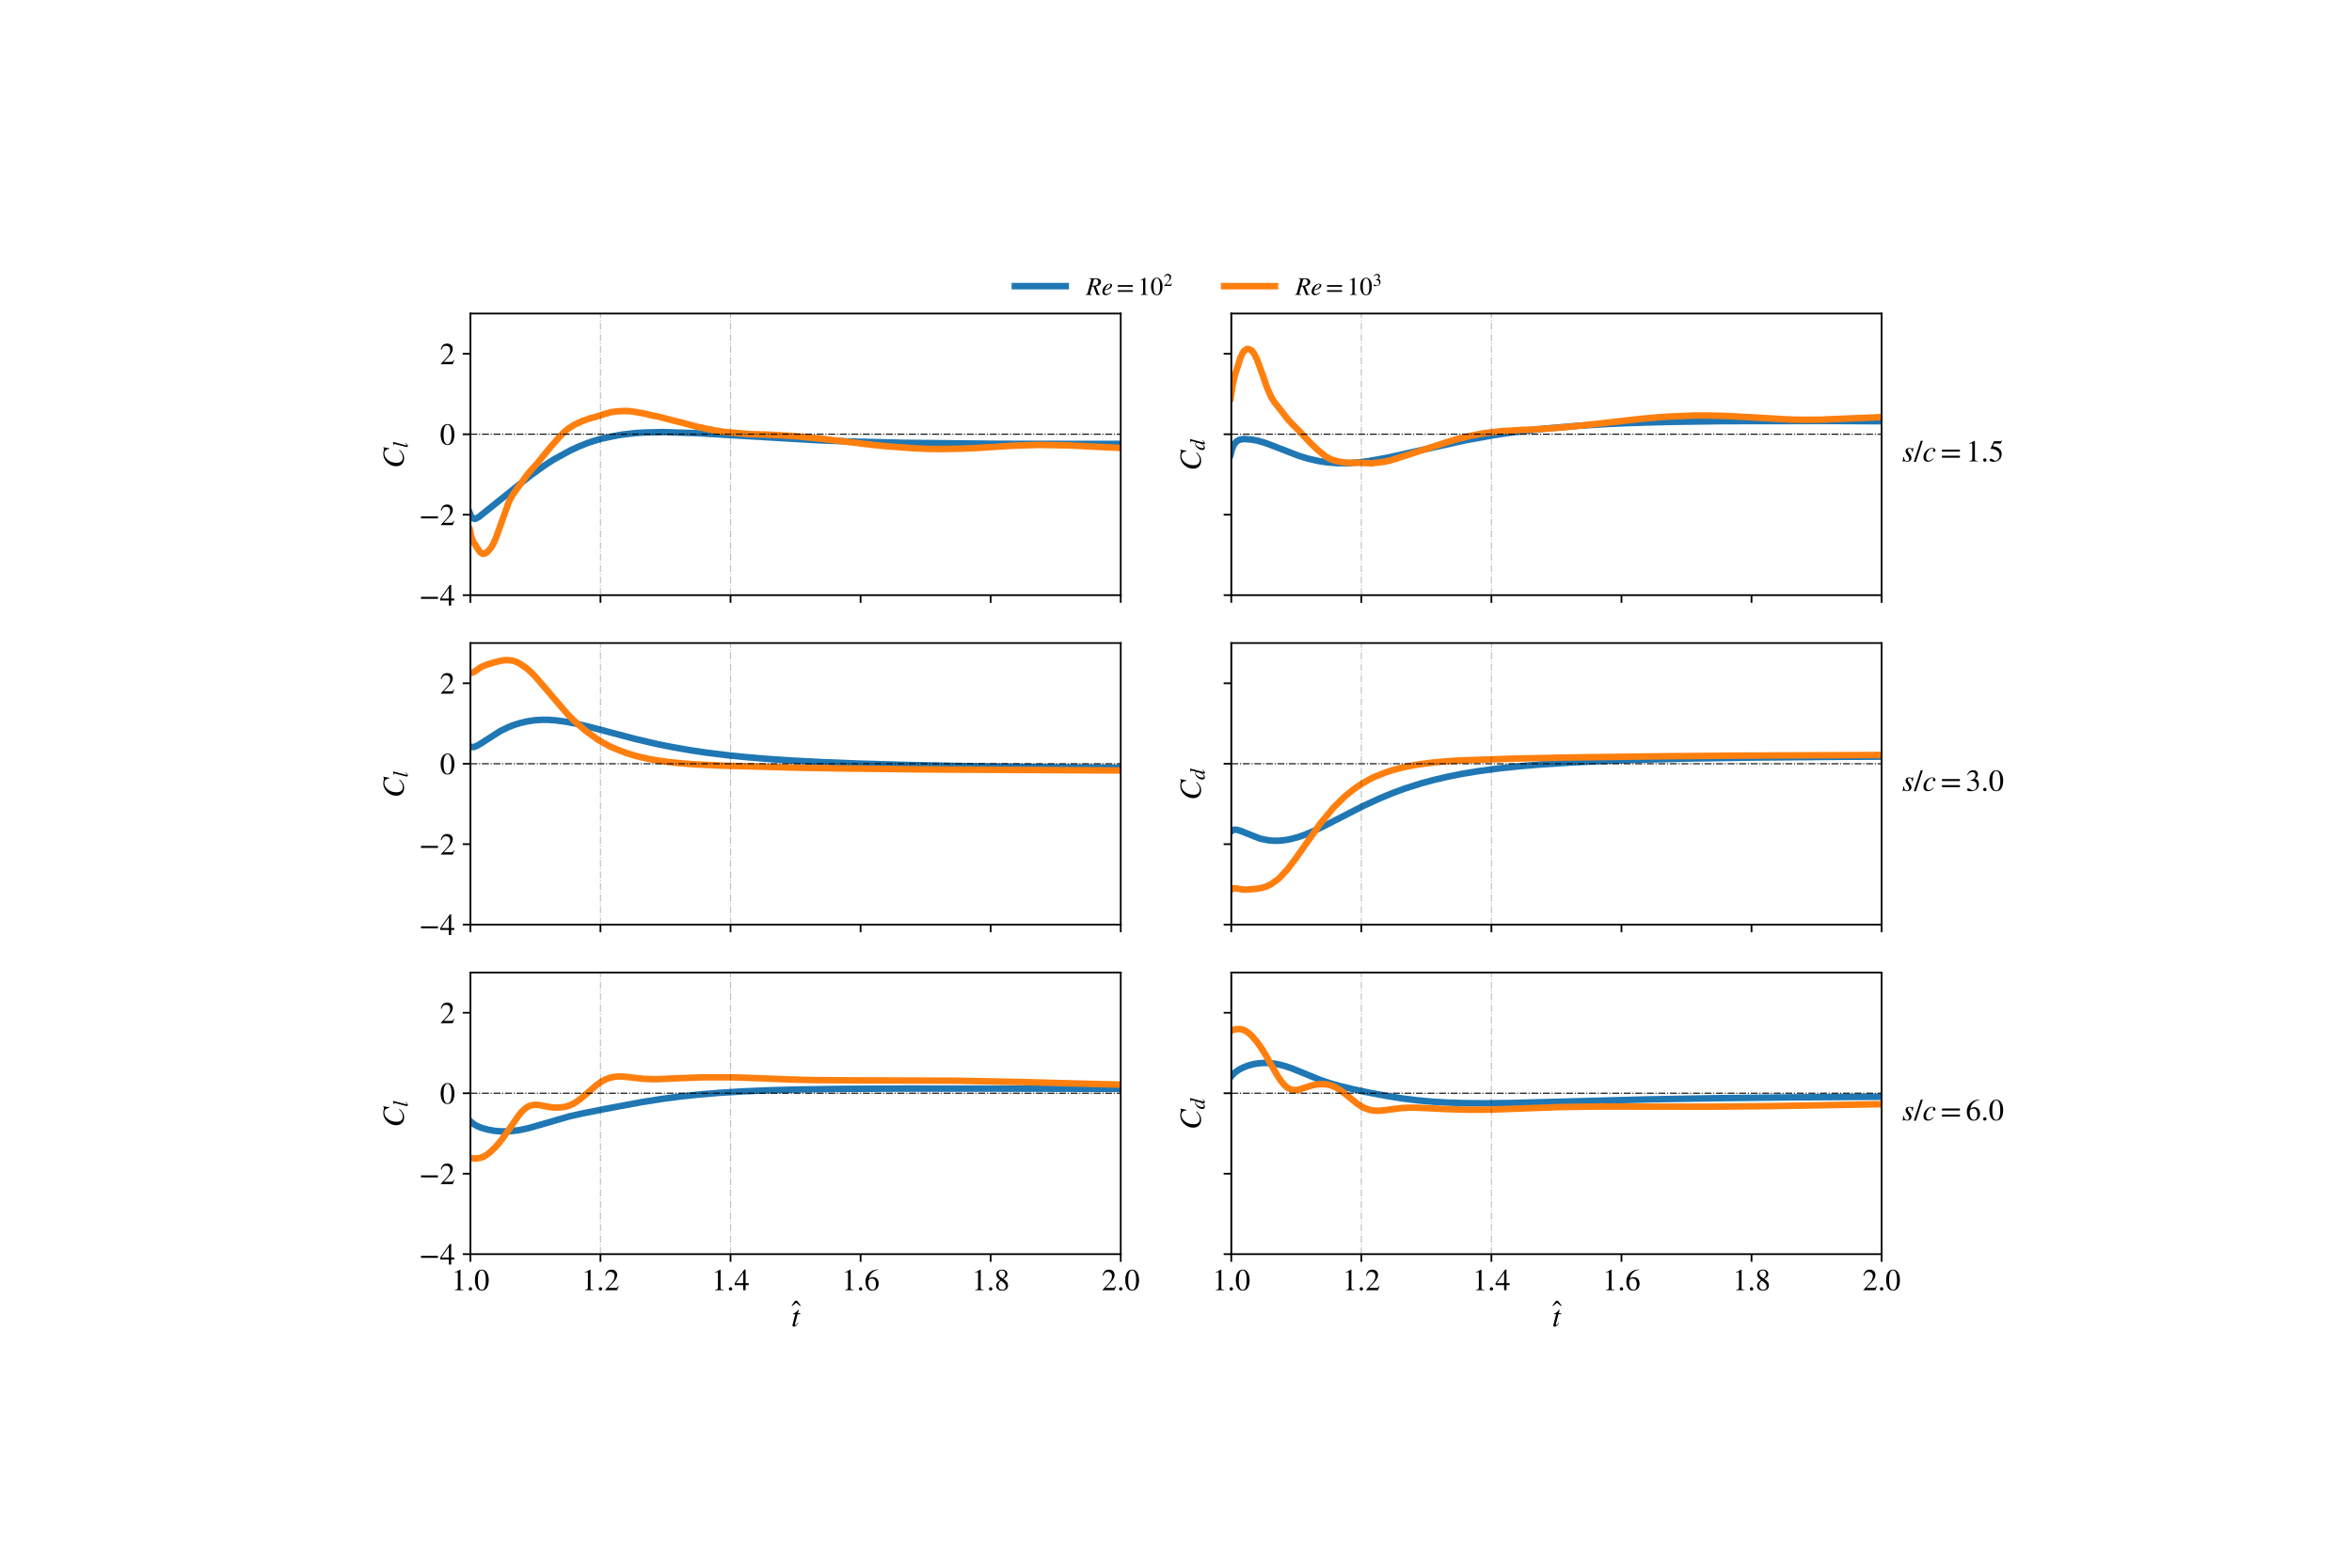 <?xml version="1.0" encoding="utf-8" standalone="no"?>
<!DOCTYPE svg PUBLIC "-//W3C//DTD SVG 1.1//EN"
  "http://www.w3.org/Graphics/SVG/1.1/DTD/svg11.dtd">
<!-- Created with matplotlib (https://matplotlib.org/) -->
<svg height="720pt" version="1.1" viewBox="0 0 1080 720" width="1080pt" xmlns="http://www.w3.org/2000/svg" xmlns:xlink="http://www.w3.org/1999/xlink">
 <defs>
  <style type="text/css">
*{stroke-linecap:butt;stroke-linejoin:round;}
  </style>
 </defs>
 <g id="figure_1">
  <g id="patch_1">
   <path d="M 0 720 
L 1080 720 
L 1080 0 
L 0 0 
z
" style="fill:#ffffff;"/>
  </g>
  <g id="axes_1">
   <g id="patch_2">
    <path d="M 216 273.341 
L 514.618 273.341 
L 514.618 144 
L 216 144 
z
" style="fill:#ffffff;"/>
   </g>
   <g id="matplotlib.axis_1">
    <g id="xtick_1">
     <g id="line2d_1">
      <defs>
       <path d="M 0 0 
L 0 3.5 
" id="mcb876d5f82" style="stroke:#000000;stroke-width:0.8;"/>
      </defs>
      <g>
       <use style="fill:#ffffff;stroke:#000000;stroke-width:0.8;" x="216" xlink:href="#mcb876d5f82" y="273.341"/>
      </g>
     </g>
    </g>
    <g id="xtick_2">
     <g id="line2d_2">
      <g>
       <use style="fill:#ffffff;stroke:#000000;stroke-width:0.8;" x="275.724" xlink:href="#mcb876d5f82" y="273.341"/>
      </g>
     </g>
    </g>
    <g id="xtick_3">
     <g id="line2d_3">
      <g>
       <use style="fill:#ffffff;stroke:#000000;stroke-width:0.8;" x="335.447" xlink:href="#mcb876d5f82" y="273.341"/>
      </g>
     </g>
    </g>
    <g id="xtick_4">
     <g id="line2d_4">
      <g>
       <use style="fill:#ffffff;stroke:#000000;stroke-width:0.8;" x="395.171" xlink:href="#mcb876d5f82" y="273.341"/>
      </g>
     </g>
    </g>
    <g id="xtick_5">
     <g id="line2d_5">
      <g>
       <use style="fill:#ffffff;stroke:#000000;stroke-width:0.8;" x="454.894" xlink:href="#mcb876d5f82" y="273.341"/>
      </g>
     </g>
    </g>
    <g id="xtick_6">
     <g id="line2d_6">
      <g>
       <use style="fill:#ffffff;stroke:#000000;stroke-width:0.8;" x="514.618" xlink:href="#mcb876d5f82" y="273.341"/>
      </g>
     </g>
    </g>
   </g>
   <g id="matplotlib.axis_2">
    <g id="ytick_1">
     <g id="line2d_7">
      <defs>
       <path d="M 0 0 
L -3.5 0 
" id="m74662f5367" style="stroke:#000000;stroke-width:0.8;"/>
      </defs>
      <g>
       <use style="fill:#ffffff;stroke:#000000;stroke-width:0.8;" x="216" xlink:href="#m74662f5367" y="273.341"/>
      </g>
     </g>
     <g id="text_1">
      <!-- −4 -->
      <defs>
       <path d="M 62.094 22 
L 6.406 22 
L 6.406 28.594 
L 62.094 28.594 
z
" id="STIXGeneral-Regular-8722"/>
       <path d="M 47.297 16.703 
L 37 16.703 
L 37 0 
L 29.203 0 
L 29.203 16.703 
L 1.203 16.703 
L 1.203 23.094 
L 32.594 67.594 
L 37 67.594 
L 37 23.094 
L 47.297 23.094 
z
M 29.203 23.094 
L 29.203 57.406 
L 5.203 23.094 
z
" id="STIXGeneral-Regular-52"/>
      </defs>
      <g transform="translate(192.41 278.122)scale(0.14 -0.14)">
       <use xlink:href="#STIXGeneral-Regular-8722"/>
       <use x="68.5" xlink:href="#STIXGeneral-Regular-52"/>
      </g>
     </g>
    </g>
    <g id="ytick_2">
     <g id="line2d_8">
      <g>
       <use style="fill:#ffffff;stroke:#000000;stroke-width:0.8;" x="216" xlink:href="#m74662f5367" y="236.387"/>
      </g>
     </g>
     <g id="text_2">
      <!-- −2 -->
      <defs>
       <path d="M 47.406 13.703 
L 42 0 
L 2.906 0 
L 2.906 1.203 
L 20.703 20.094 
Q 27.703 27.406 30.703 33.5 
Q 33.703 39.594 33.703 46.094 
Q 33.703 52.797 30 56.5 
Q 26.297 60.203 19.797 60.203 
Q 14.406 60.203 11.25 57.391 
Q 8.094 54.594 5.094 47.203 
L 3 47.703 
Q 4.703 57 9.844 62.297 
Q 15 67.594 23.797 67.594 
Q 32.094 67.594 37.188 62.594 
Q 42.297 57.594 42.297 50 
Q 42.297 38.703 29.5 25.203 
L 13 7.594 
L 36.406 7.594 
Q 39.703 7.594 41.641 8.891 
Q 43.594 10.203 46 14.297 
z
" id="STIXGeneral-Regular-50"/>
      </defs>
      <g transform="translate(192.41 241.167)scale(0.14 -0.14)">
       <use xlink:href="#STIXGeneral-Regular-8722"/>
       <use x="68.5" xlink:href="#STIXGeneral-Regular-50"/>
      </g>
     </g>
    </g>
    <g id="ytick_3">
     <g id="line2d_9">
      <g>
       <use style="fill:#ffffff;stroke:#000000;stroke-width:0.8;" x="216" xlink:href="#m74662f5367" y="199.432"/>
      </g>
     </g>
     <g id="text_3">
      <!-- 0 -->
      <defs>
       <path d="M 47.594 33 
Q 47.594 26.297 46.297 20.344 
Q 45 14.406 42.453 9.406 
Q 39.906 4.406 35.406 1.5 
Q 30.906 -1.406 25 -1.406 
Q 18.906 -1.406 14.297 1.688 
Q 9.703 4.797 7.203 10 
Q 4.703 15.203 3.547 21.094 
Q 2.406 27 2.406 33.594 
Q 2.406 42.906 4.703 50.344 
Q 7 57.797 12.344 62.688 
Q 17.703 67.594 25.406 67.594 
Q 35.203 67.594 41.391 58 
Q 47.594 48.406 47.594 33 
z
M 38 32.5 
Q 38 48.297 34.641 56.641 
Q 31.297 65 24.797 65 
Q 18.594 65 15.297 56.594 
Q 12 48.203 12 32.906 
Q 12 17.5 15.297 9.344 
Q 18.594 1.203 25 1.203 
Q 31.297 1.203 34.641 9.344 
Q 38 17.5 38 32.5 
z
" id="STIXGeneral-Regular-48"/>
      </defs>
      <g transform="translate(202 204.213)scale(0.14 -0.14)">
       <use xlink:href="#STIXGeneral-Regular-48"/>
      </g>
     </g>
    </g>
    <g id="ytick_4">
     <g id="line2d_10">
      <g>
       <use style="fill:#ffffff;stroke:#000000;stroke-width:0.8;" x="216" xlink:href="#m74662f5367" y="162.477"/>
      </g>
     </g>
     <g id="text_4">
      <!-- 2 -->
      <g transform="translate(202 167.258)scale(0.14 -0.14)">
       <use xlink:href="#STIXGeneral-Regular-50"/>
      </g>
     </g>
    </g>
    <g id="text_5">
     <!-- $C_l$ -->
     <defs>
      <path d="M 68.906 66.406 
L 65.203 46.406 
L 63.406 46.703 
Q 61.594 63 48.5 63 
Q 37.594 63 28.594 53.297 
Q 23.297 47.703 20.547 39.703 
Q 17.797 31.703 17.797 23.203 
Q 17.797 2.703 35.297 2.703 
Q 41.5 2.703 46.641 5.297 
Q 51.797 7.906 58.203 14.594 
L 60 13.094 
Q 53.297 5.203 46.844 1.703 
Q 40.406 -1.797 32.703 -1.797 
Q 21 -1.797 13.797 5.141 
Q 6.594 12.094 6.594 24.297 
Q 6.594 34.594 11.688 43.938 
Q 16.797 53.297 25.297 59.297 
Q 35.5 66.594 47.203 66.594 
Q 54.094 66.594 58.906 64.906 
Q 60.906 64.203 63 64.203 
Q 65.703 64.203 66.797 66.406 
z
" id="STIXGeneral-Italic-67"/>
      <path d="M 27.906 67.797 
L 12.594 9.297 
Q 11.797 6.406 11.797 5 
Q 11.797 3.203 13.5 3.203 
Q 16.203 3.203 20.203 8.906 
L 22.703 12.406 
L 24.094 11.406 
Q 19.594 4.297 16.344 1.594 
Q 13.094 -1.094 9 -1.094 
Q 4.094 -1.094 4.094 4.5 
Q 4.094 6.203 4.5 7.5 
L 18.203 59.906 
Q 18.5 60.906 18.5 61.797 
Q 18.5 64 13.594 64 
L 11.797 64 
L 11.797 65.594 
Q 18.797 66.406 27.297 68.297 
z
" id="STIXGeneral-Italic-108"/>
     </defs>
     <g transform="translate(185.372 215.041)rotate(-90)scale(0.14 -0.14)">
      <use transform="translate(0 0.406)" xlink:href="#STIXGeneral-Italic-67"/>
      <use transform="translate(66.7 -12.822)scale(0.7)" xlink:href="#STIXGeneral-Italic-108"/>
     </g>
    </g>
   </g>
   <g id="line2d_11">
    <path clip-path="url(#p2fc7035ab7)" d="M 215.701 235.562 
L 216.299 237.043 
L 216.896 237.845 
L 217.194 238.101 
L 217.792 238.267 
L 218.389 238.222 
L 219.882 237.436 
L 243.473 218.482 
L 250.042 213.78 
L 251.834 212.593 
L 254.522 210.904 
L 261.987 206.822 
L 265.869 205.021 
L 270.05 203.388 
L 272.737 202.491 
L 276.321 201.459 
L 283.488 199.959 
L 286.175 199.532 
L 292.147 198.868 
L 296.029 198.632 
L 304.391 198.446 
L 320.815 198.974 
L 376.358 202.24 
L 390.691 202.774 
L 415.476 203.385 
L 458.776 203.828 
L 501.18 203.881 
L 514.916 203.859 
L 514.916 203.859 
" style="fill:none;stroke:#1f77b4;stroke-linecap:square;stroke-width:3;"/>
   </g>
   <g id="line2d_12">
    <path clip-path="url(#p2fc7035ab7)" d="M 215.701 243.223 
L 216.299 245.973 
L 216.896 247.894 
L 217.792 249.686 
L 218.09 250.109 
L 218.389 250.294 
L 218.986 251.601 
L 219.285 251.9 
L 220.479 253.575 
L 221.076 254.006 
L 221.674 254.383 
L 221.972 254.363 
L 222.271 254.147 
L 222.868 254.15 
L 223.167 253.8 
L 223.465 253.786 
L 225.257 251.87 
L 225.854 250.984 
L 226.75 249.334 
L 227.347 247.821 
L 227.646 247.288 
L 233.618 230.624 
L 235.112 227.787 
L 237.202 224.736 
L 239.591 221.539 
L 241.681 218.529 
L 243.771 216.028 
L 246.758 212.698 
L 248.848 210.132 
L 253.327 204.667 
L 256.911 200.682 
L 258.702 198.761 
L 260.793 196.959 
L 263.779 195.056 
L 267.661 193.281 
L 271.543 191.928 
L 273.335 191.517 
L 274.828 190.999 
L 275.724 190.793 
L 276.918 190.364 
L 277.217 190.182 
L 278.112 190.027 
L 279.307 189.698 
L 280.501 189.269 
L 281.397 189.171 
L 282.293 189.065 
L 282.89 188.96 
L 287.071 188.722 
L 287.37 188.719 
L 287.668 188.849 
L 288.564 188.755 
L 289.161 188.876 
L 291.252 189.114 
L 291.55 189.252 
L 292.147 189.205 
L 293.342 189.55 
L 293.939 189.585 
L 295.731 189.94 
L 296.029 189.951 
L 296.328 190.118 
L 296.925 190.119 
L 297.821 190.426 
L 298.12 190.55 
L 298.418 190.521 
L 299.912 190.887 
L 300.509 191.069 
L 300.807 190.994 
L 301.405 191.201 
L 302.002 191.288 
L 309.467 193.211 
L 310.065 193.393 
L 310.662 193.489 
L 311.259 193.685 
L 312.453 193.91 
L 314.842 194.588 
L 318.426 195.549 
L 321.113 196.252 
L 321.711 196.248 
L 322.606 196.46 
L 323.204 196.656 
L 324.995 197.057 
L 325.593 197.214 
L 326.488 197.209 
L 327.086 197.454 
L 327.982 197.621 
L 332.461 198.359 
L 342.017 199.181 
L 342.912 199.24 
L 343.51 199.372 
L 347.989 199.459 
L 349.183 199.575 
L 350.676 199.53 
L 352.468 199.61 
L 356.947 199.836 
L 358.142 199.89 
L 360.232 200.024 
L 361.128 200.043 
L 362.621 200.145 
L 363.517 200.221 
L 365.607 200.376 
L 366.802 200.454 
L 369.489 200.729 
L 378.747 201.651 
L 379.642 201.806 
L 384.42 202.378 
L 387.406 202.733 
L 388.302 202.797 
L 389.795 203.046 
L 393.976 203.488 
L 395.469 203.73 
L 399.65 204.162 
L 400.546 204.315 
L 407.115 204.973 
L 419.956 205.892 
L 426.525 206.172 
L 430.407 206.203 
L 432.498 206.232 
L 441.456 206.066 
L 445.338 205.902 
L 449.22 205.709 
L 456.686 205.26 
L 458.179 205.134 
L 459.971 205.038 
L 466.241 204.668 
L 477.29 204.327 
L 490.429 204.553 
L 497.298 204.893 
L 514.916 205.746 
L 514.916 205.746 
" style="fill:none;stroke:#ff7f0e;stroke-linecap:square;stroke-width:3;"/>
   </g>
   <g id="line2d_13">
    <path clip-path="url(#p2fc7035ab7)" d="M 216 199.432 
L 514.618 199.432 
" style="fill:none;stroke:#000000;stroke-dasharray:3.2,0.8,0.5,0.8;stroke-dashoffset:0;stroke-width:0.5;"/>
   </g>
   <g id="line2d_14">
    <path clip-path="url(#p2fc7035ab7)" d="M 216 273.341 
L 216 144 
" style="fill:none;stroke:#000000;stroke-linecap:square;stroke-width:0.5;"/>
   </g>
   <g id="line2d_15">
    <path clip-path="url(#p2fc7035ab7)" d="M 275.724 273.341 
L 275.724 144 
" style="fill:none;stroke:#000000;stroke-dasharray:3.2,0.8,0.5,0.8;stroke-dashoffset:0;stroke-opacity:0.25;stroke-width:0.5;"/>
   </g>
   <g id="line2d_16">
    <path clip-path="url(#p2fc7035ab7)" d="M 335.447 273.341 
L 335.447 144 
" style="fill:none;stroke:#000000;stroke-dasharray:3.2,0.8,0.5,0.8;stroke-dashoffset:0;stroke-opacity:0.25;stroke-width:0.5;"/>
   </g>
   <g id="patch_3">
    <path d="M 216 273.341 
L 216 144 
" style="fill:none;stroke:#000000;stroke-linecap:square;stroke-linejoin:miter;stroke-width:0.8;"/>
   </g>
   <g id="patch_4">
    <path d="M 514.618 273.341 
L 514.618 144 
" style="fill:none;stroke:#000000;stroke-linecap:square;stroke-linejoin:miter;stroke-width:0.8;"/>
   </g>
   <g id="patch_5">
    <path d="M 216 273.341 
L 514.618 273.341 
" style="fill:none;stroke:#000000;stroke-linecap:square;stroke-linejoin:miter;stroke-width:0.8;"/>
   </g>
   <g id="patch_6">
    <path d="M 216 144 
L 514.618 144 
" style="fill:none;stroke:#000000;stroke-linecap:square;stroke-linejoin:miter;stroke-width:0.8;"/>
   </g>
  </g>
  <g id="axes_2">
   <g id="patch_7">
    <path d="M 565.382 273.341 
L 864 273.341 
L 864 144 
L 565.382 144 
z
" style="fill:#ffffff;"/>
   </g>
   <g id="matplotlib.axis_3">
    <g id="xtick_7">
     <g id="line2d_17">
      <g>
       <use style="fill:#ffffff;stroke:#000000;stroke-width:0.8;" x="565.382" xlink:href="#mcb876d5f82" y="273.341"/>
      </g>
     </g>
    </g>
    <g id="xtick_8">
     <g id="line2d_18">
      <g>
       <use style="fill:#ffffff;stroke:#000000;stroke-width:0.8;" x="625.106" xlink:href="#mcb876d5f82" y="273.341"/>
      </g>
     </g>
    </g>
    <g id="xtick_9">
     <g id="line2d_19">
      <g>
       <use style="fill:#ffffff;stroke:#000000;stroke-width:0.8;" x="684.829" xlink:href="#mcb876d5f82" y="273.341"/>
      </g>
     </g>
    </g>
    <g id="xtick_10">
     <g id="line2d_20">
      <g>
       <use style="fill:#ffffff;stroke:#000000;stroke-width:0.8;" x="744.553" xlink:href="#mcb876d5f82" y="273.341"/>
      </g>
     </g>
    </g>
    <g id="xtick_11">
     <g id="line2d_21">
      <g>
       <use style="fill:#ffffff;stroke:#000000;stroke-width:0.8;" x="804.276" xlink:href="#mcb876d5f82" y="273.341"/>
      </g>
     </g>
    </g>
    <g id="xtick_12">
     <g id="line2d_22">
      <g>
       <use style="fill:#ffffff;stroke:#000000;stroke-width:0.8;" x="864" xlink:href="#mcb876d5f82" y="273.341"/>
      </g>
     </g>
    </g>
   </g>
   <g id="matplotlib.axis_4">
    <g id="ytick_5">
     <g id="line2d_23">
      <g>
       <use style="fill:#ffffff;stroke:#000000;stroke-width:0.8;" x="565.382" xlink:href="#m74662f5367" y="273.341"/>
      </g>
     </g>
    </g>
    <g id="ytick_6">
     <g id="line2d_24">
      <g>
       <use style="fill:#ffffff;stroke:#000000;stroke-width:0.8;" x="565.382" xlink:href="#m74662f5367" y="236.387"/>
      </g>
     </g>
    </g>
    <g id="ytick_7">
     <g id="line2d_25">
      <g>
       <use style="fill:#ffffff;stroke:#000000;stroke-width:0.8;" x="565.382" xlink:href="#m74662f5367" y="199.432"/>
      </g>
     </g>
    </g>
    <g id="ytick_8">
     <g id="line2d_26">
      <g>
       <use style="fill:#ffffff;stroke:#000000;stroke-width:0.8;" x="565.382" xlink:href="#m74662f5367" y="162.477"/>
      </g>
     </g>
    </g>
    <g id="text_6">
     <!-- $C_d$ -->
     <defs>
      <path d="M 52.094 68.297 
L 52.703 67.703 
L 48.797 52.5 
L 42.797 30.594 
Q 36.297 6.703 36.297 6 
Q 36.297 4 38.094 4 
Q 39.406 4 40.844 5.25 
Q 42.297 6.5 46.297 11.094 
L 47.5 10.094 
Q 39.797 -1.297 32.797 -1.297 
Q 30.906 -1.297 29.797 -0.094 
Q 28.703 1.094 28.703 3.203 
Q 28.703 6.203 30 12.094 
Q 25.703 4.797 21.547 1.844 
Q 17.406 -1.094 12.203 -1.094 
Q 7.203 -1.094 4.344 1.953 
Q 1.5 5 1.5 10.594 
Q 1.5 22.5 11.141 33.297 
Q 20.797 44.094 30.703 44.094 
Q 33.797 44.094 35.25 42.688 
Q 36.703 41.297 37.203 38.297 
L 37.297 38.297 
L 41.797 54.594 
Q 43.203 59.5 43.203 61.703 
Q 43.203 63.297 42.094 63.688 
Q 41 64.094 36.797 64.297 
L 36.797 66 
Q 44.5 66.703 52.094 68.297 
z
M 35.594 36.094 
Q 35.594 38.703 34.141 40.25 
Q 32.703 41.797 30.906 41.797 
Q 26.203 41.797 21.797 37.203 
Q 16.797 31.906 13.5 24.547 
Q 10.203 17.203 10.203 11 
Q 10.203 7.594 11.75 5.641 
Q 13.297 3.703 16 3.703 
Q 20.5 3.703 25.094 8.594 
Q 29.703 13.5 32.641 21.094 
Q 35.594 28.703 35.594 36.094 
z
" id="STIXGeneral-Italic-100"/>
     </defs>
     <g transform="translate(551.344 216.161)rotate(-90)scale(0.14 -0.14)">
      <use transform="translate(0 0.406)" xlink:href="#STIXGeneral-Italic-67"/>
      <use transform="translate(66.7 -12.822)scale(0.7)" xlink:href="#STIXGeneral-Italic-100"/>
     </g>
    </g>
   </g>
   <g id="line2d_27">
    <path clip-path="url(#p8df249b61c)" d="M 565.084 208.73 
L 565.681 206.466 
L 566.278 204.905 
L 566.876 203.813 
L 567.771 202.755 
L 568.966 202.022 
L 571.056 201.624 
L 574.64 201.883 
L 577.626 202.433 
L 580.612 203.312 
L 582.404 203.94 
L 596.439 209.366 
L 600.619 210.644 
L 605.994 211.845 
L 609.578 212.358 
L 614.356 212.729 
L 619.134 212.723 
L 624.21 212.328 
L 628.391 211.772 
L 636.752 210.271 
L 673.183 202.156 
L 685.427 199.957 
L 690.205 199.212 
L 694.684 198.564 
L 709.316 196.851 
L 725.143 195.514 
L 738.581 194.722 
L 747.838 194.319 
L 758.588 193.968 
L 767.547 193.753 
L 791.735 193.412 
L 841.305 193.352 
L 864.299 193.468 
L 864.299 193.468 
" style="fill:none;stroke:#1f77b4;stroke-linecap:square;stroke-width:3;"/>
   </g>
   <g id="line2d_28">
    <path clip-path="url(#p8df249b61c)" d="M 565.084 182.891 
L 565.98 177.049 
L 566.876 172.881 
L 569.563 164.356 
L 570.459 162.464 
L 571.056 161.385 
L 571.355 161.072 
L 571.653 160.973 
L 572.251 160.403 
L 572.549 160.474 
L 572.848 160.243 
L 573.744 160.454 
L 574.341 160.725 
L 574.938 161.153 
L 576.133 162.849 
L 576.73 164.177 
L 577.029 164.64 
L 579.418 171.142 
L 581.806 178.036 
L 583.598 182.081 
L 584.195 183.198 
L 585.39 184.973 
L 585.987 185.739 
L 587.48 187.601 
L 588.973 189.474 
L 591.064 192.246 
L 593.154 194.514 
L 596.737 198.087 
L 598.529 200.047 
L 601.217 202.908 
L 602.411 204.127 
L 605.099 206.654 
L 608.383 209.373 
L 610.474 210.596 
L 611.668 211.111 
L 613.46 211.664 
L 614.654 211.942 
L 617.043 212.328 
L 620.627 212.598 
L 622.418 212.537 
L 623.016 212.532 
L 624.21 212.582 
L 625.106 212.547 
L 626.3 212.663 
L 626.599 212.764 
L 627.196 212.666 
L 628.988 212.731 
L 629.585 212.868 
L 631.078 212.639 
L 634.96 212.18 
L 635.558 212.105 
L 636.453 211.928 
L 636.752 211.879 
L 637.051 211.678 
L 637.947 211.603 
L 638.544 211.379 
L 640.634 210.797 
L 640.933 210.615 
L 641.231 210.668 
L 641.829 210.459 
L 642.426 210.114 
L 643.62 209.826 
L 664.524 203.035 
L 665.121 202.855 
L 666.315 202.477 
L 666.912 202.359 
L 667.808 202.039 
L 670.496 201.246 
L 671.093 201.235 
L 671.989 201 
L 672.586 200.784 
L 674.378 200.343 
L 674.975 200.173 
L 676.17 199.973 
L 681.545 198.935 
L 689.309 198.038 
L 690.205 198.003 
L 690.503 197.886 
L 691.698 197.912 
L 696.476 197.586 
L 698.267 197.463 
L 699.462 197.436 
L 701.851 197.364 
L 706.33 197.104 
L 707.524 197.046 
L 709.615 196.897 
L 710.809 196.833 
L 720.066 196.082 
L 721.261 195.945 
L 722.157 195.911 
L 724.844 195.56 
L 726.636 195.421 
L 752.914 192.422 
L 758.289 191.93 
L 761.574 191.643 
L 766.651 191.304 
L 778.297 190.83 
L 781.283 190.828 
L 785.464 190.854 
L 791.436 190.998 
L 792.63 191.042 
L 803.679 191.623 
L 820.999 192.637 
L 826.971 192.787 
L 835.631 192.757 
L 864.299 191.56 
L 864.299 191.56 
" style="fill:none;stroke:#ff7f0e;stroke-linecap:square;stroke-width:3;"/>
   </g>
   <g id="line2d_29">
    <path clip-path="url(#p8df249b61c)" d="M 565.382 199.432 
L 864 199.432 
" style="fill:none;stroke:#000000;stroke-dasharray:3.2,0.8,0.5,0.8;stroke-dashoffset:0;stroke-width:0.5;"/>
   </g>
   <g id="line2d_30">
    <path clip-path="url(#p8df249b61c)" d="M 565.382 273.341 
L 565.382 144 
" style="fill:none;stroke:#000000;stroke-linecap:square;stroke-width:0.5;"/>
   </g>
   <g id="line2d_31">
    <path clip-path="url(#p8df249b61c)" d="M 625.106 273.341 
L 625.106 144 
" style="fill:none;stroke:#000000;stroke-dasharray:3.2,0.8,0.5,0.8;stroke-dashoffset:0;stroke-opacity:0.25;stroke-width:0.5;"/>
   </g>
   <g id="line2d_32">
    <path clip-path="url(#p8df249b61c)" d="M 684.829 273.341 
L 684.829 144 
" style="fill:none;stroke:#000000;stroke-dasharray:3.2,0.8,0.5,0.8;stroke-dashoffset:0;stroke-opacity:0.25;stroke-width:0.5;"/>
   </g>
   <g id="patch_8">
    <path d="M 565.382 273.341 
L 565.382 144 
" style="fill:none;stroke:#000000;stroke-linecap:square;stroke-linejoin:miter;stroke-width:0.8;"/>
   </g>
   <g id="patch_9">
    <path d="M 864 273.341 
L 864 144 
" style="fill:none;stroke:#000000;stroke-linecap:square;stroke-linejoin:miter;stroke-width:0.8;"/>
   </g>
   <g id="patch_10">
    <path d="M 565.382 273.341 
L 864 273.341 
" style="fill:none;stroke:#000000;stroke-linecap:square;stroke-linejoin:miter;stroke-width:0.8;"/>
   </g>
   <g id="patch_11">
    <path d="M 565.382 144 
L 864 144 
" style="fill:none;stroke:#000000;stroke-linecap:square;stroke-linejoin:miter;stroke-width:0.8;"/>
   </g>
   <g id="text_7">
    <!-- $s/c = 1.5$ -->
    <defs>
     <path d="M 36.594 44.203 
L 34.594 30.203 
L 33 30.203 
Q 31.594 41.797 24.094 41.797 
Q 21.406 41.797 19.797 40.297 
Q 18.203 38.797 18.203 36.094 
Q 18.203 32.297 23.594 25.906 
Q 30.406 18 30.406 12.297 
Q 30.406 6.203 26.344 2.547 
Q 22.297 -1.094 16 -1.094 
Q 13.094 -1.094 10.5 -0.094 
Q 8.406 0.797 6.094 0.797 
Q 4.094 0.797 3.203 -1.297 
L 1.594 -1.297 
L 3.594 14.594 
L 5.203 14.594 
Q 7.203 1 15.203 1 
Q 18.797 1 20.797 3 
Q 22.797 5 22.797 8.703 
Q 22.797 13.203 17.203 20.203 
Q 10.906 28.094 10.906 33.297 
Q 10.906 38.297 14.203 41.188 
Q 17.5 44.094 23 44.094 
Q 25 44.094 28.594 43.094 
Q 30.797 42.406 32.203 42.406 
Q 34.203 42.406 35.203 44.203 
z
" id="STIXGeneral-Italic-115"/>
     <path d="M 28.703 67.594 
L 5.906 -1.406 
L -0.906 -1.406 
L 22 67.594 
z
" id="STIXGeneral-Regular-47"/>
     <path d="M 35 10.703 
L 36.594 9.703 
Q 32 3.906 27.641 1.406 
Q 23.297 -1.094 17.703 -1.094 
Q 10.594 -1.094 6.797 2.797 
Q 3 6.703 3 14.297 
Q 3 21 6.391 27.25 
Q 9.797 33.5 15.297 38 
Q 23 44.094 32 44.094 
Q 36.594 44.094 39.547 41.797 
Q 42.5 39.5 42.5 36 
Q 42.5 34 41.094 32.594 
Q 39.703 31.203 37.703 31.203 
Q 35.703 31.203 34.75 32.344 
Q 33.797 33.5 33.797 35.203 
Q 33.797 36.094 34.547 37.547 
Q 35.297 39 35.297 40 
Q 35.297 42 31.594 42 
Q 25.297 42 20.703 37.203 
Q 11.594 27.594 11.594 13.906 
Q 11.594 8.5 13.891 5.5 
Q 16.203 2.5 20.5 2.5 
Q 24.406 2.5 27.594 4.391 
Q 30.797 6.297 35 10.703 
z
" id="STIXGeneral-Italic-99"/>
     <path d="M 63.703 32 
L 4.797 32 
L 4.797 38.594 
L 63.703 38.594 
z
M 63.703 12 
L 4.797 12 
L 4.797 18.594 
L 63.703 18.594 
z
" id="STIXGeneral-Regular-61"/>
     <path d="M 39.406 0 
L 11.797 0 
L 11.797 1.5 
Q 17.297 1.797 19.297 3.547 
Q 21.297 5.297 21.297 9.5 
L 21.297 54.406 
Q 21.297 59.297 18.297 59.297 
Q 16.906 59.297 13.797 58.094 
L 11.094 57.094 
L 11.094 58.5 
L 29 67.594 
L 29.906 67.297 
L 29.906 7.594 
Q 29.906 4.297 31.906 2.891 
Q 33.906 1.5 39.406 1.5 
z
" id="STIXGeneral-Regular-49"/>
     <path d="M 18.094 4.297 
Q 18.094 2.094 16.438 0.5 
Q 14.797 -1.094 12.5 -1.094 
Q 10.203 -1.094 8.594 0.5 
Q 7 2.094 7 4.391 
Q 7 6.703 8.641 8.344 
Q 10.297 10 12.594 10 
Q 14.797 10 16.438 8.297 
Q 18.094 6.594 18.094 4.297 
z
" id="STIXGeneral-Regular-46"/>
     <path d="M 43.797 68.094 
L 40.203 59.594 
Q 39.594 58.297 37.5 58.297 
L 18.094 58.297 
L 14.094 49.797 
Q 25.094 47.703 30 45.25 
Q 34.906 42.797 39.094 37 
Q 42.594 32.203 42.594 24.297 
Q 42.594 17.094 40.25 12.188 
Q 37.906 7.297 32.797 3.5 
Q 26 -1.406 15.797 -1.406 
Q 10.094 -1.406 6.594 0.297 
Q 3.094 2 3.094 4.797 
Q 3.094 8.594 7.594 8.594 
Q 11.203 8.594 15 5.5 
Q 18.906 2.297 22.094 2.297 
Q 27.297 2.297 31.438 7.5 
Q 35.594 12.703 35.594 19.203 
Q 35.594 28.797 28.906 34.203 
Q 20.203 41.203 7.594 41.203 
Q 6.406 41.203 6.406 42 
L 6.5 42.5 
L 17.406 66.203 
L 38.094 66.203 
Q 39.797 66.203 40.75 66.703 
Q 41.703 67.203 42.906 68.797 
z
" id="STIXGeneral-Regular-53"/>
    </defs>
    <g transform="translate(873.468 211.932)scale(0.14 -0.14)">
     <use transform="translate(0 0.203)" xlink:href="#STIXGeneral-Italic-115"/>
     <use transform="translate(38.9 0.203)" xlink:href="#STIXGeneral-Regular-47"/>
     <use transform="translate(66.7 0.203)" xlink:href="#STIXGeneral-Italic-99"/>
     <use transform="translate(125.54 0.203)" xlink:href="#STIXGeneral-Regular-61"/>
     <use transform="translate(208.48 0.203)" xlink:href="#STIXGeneral-Regular-49"/>
     <use transform="translate(258.48 0.203)" xlink:href="#STIXGeneral-Regular-46"/>
     <use transform="translate(283.48 0.203)" xlink:href="#STIXGeneral-Regular-53"/>
    </g>
   </g>
   <g id="legend_1">
    <g id="line2d_33">
     <path d="M 466.019 131.416 
L 489.343 131.416 
" style="fill:none;stroke:#1f77b4;stroke-linecap:square;stroke-width:3;"/>
    </g>
    <g id="line2d_34"/>
    <g id="text_8">
     <!-- $Re = 10^2$ -->
     <defs>
      <path d="M 13.203 65.297 
L 38.406 65.297 
Q 48.094 65.297 53.438 61.5 
Q 58.797 57.703 58.797 51.203 
Q 58.797 43.406 52.203 38.406 
Q 48.297 35.406 39.094 33.297 
L 48 9.797 
Q 49.703 5.203 51.547 3.391 
Q 53.406 1.594 56.703 1.594 
L 56.703 0 
L 42 0 
L 29.703 32.406 
L 23.094 32.906 
L 17.594 12.594 
Q 16.297 8 16.297 6.297 
Q 16.297 4 17.594 3 
Q 18.906 2 23 1.594 
L 23 0 
L -1.297 0 
L -1.297 1.594 
Q 2.703 2.094 4.344 3.797 
Q 6 5.5 7.203 10.094 
L 19.094 53.203 
Q 20.297 57.797 20.297 59.5 
Q 20.297 61.297 18.906 62.297 
Q 17.703 63.094 13.203 63.703 
z
M 30.594 59.297 
L 24.297 36.594 
Q 27.406 36.094 29.406 36.094 
Q 38.297 36.094 43.297 40.094 
Q 48.297 44.094 48.297 51.094 
Q 48.297 56.297 45.188 59.297 
Q 42.094 62.297 36.297 62.297 
Q 31.406 62.297 30.594 59.297 
z
" id="STIXGeneral-Italic-82"/>
      <path d="M 35.797 10.906 
L 37 9.703 
Q 28.203 -1.094 16.594 -1.094 
Q 10.5 -1.094 6.797 2.656 
Q 3.094 6.406 3.094 12.594 
Q 3.094 24.297 12.438 34.188 
Q 21.797 44.094 33 44.094 
Q 36.906 44.094 39.047 42.297 
Q 41.203 40.5 41.203 37.297 
Q 41.203 30.703 33.547 25.5 
Q 25.906 20.297 12.797 18.594 
Q 11.797 16.594 11.797 12.5 
Q 11.797 8.406 14.344 5.906 
Q 16.906 3.406 21.094 3.406 
Q 24.406 3.406 27.406 4.953 
Q 30.406 6.5 35.797 10.906 
z
M 15.203 25.203 
L 13.5 20.797 
Q 24.703 23.5 29.594 28.203 
Q 34.594 33 34.594 37.906 
Q 34.594 41.797 31.094 41.797 
Q 26.906 41.797 22.344 36.938 
Q 17.797 32.094 15.203 25.203 
z
" id="STIXGeneral-Italic-101"/>
     </defs>
     <g transform="translate(498.672 135.498)scale(0.117 -0.117)">
      <use transform="translate(0 0.409)" xlink:href="#STIXGeneral-Italic-82"/>
      <use transform="translate(61.1 0.409)" xlink:href="#STIXGeneral-Italic-101"/>
      <use transform="translate(119.94 0.409)" xlink:href="#STIXGeneral-Regular-61"/>
      <use transform="translate(202.88 0.409)" xlink:href="#STIXGeneral-Regular-49"/>
      <use transform="translate(252.88 0.409)" xlink:href="#STIXGeneral-Regular-48"/>
      <use transform="translate(304.423 35.684)scale(0.7)" xlink:href="#STIXGeneral-Regular-50"/>
     </g>
    </g>
    <g id="line2d_35">
     <path d="M 562.114 131.416 
L 585.438 131.416 
" style="fill:none;stroke:#ff7f0e;stroke-linecap:square;stroke-width:3;"/>
    </g>
    <g id="line2d_36"/>
    <g id="text_9">
     <!-- $Re = 10^3$ -->
     <defs>
      <path d="M 6.094 51 
L 4.5 51.406 
Q 6.797 58.906 11.688 63.25 
Q 16.594 67.594 24.094 67.594 
Q 31.094 67.594 35.391 63.797 
Q 39.703 60 39.703 53.906 
Q 39.703 45.703 30.406 40.094 
Q 35.906 37.703 38.703 34.797 
Q 43.094 29.906 43.094 21.906 
Q 43.094 13.906 38.5 7.906 
Q 35.094 3.297 28.75 0.938 
Q 22.406 -1.406 15.297 -1.406 
Q 4.094 -1.406 4.094 4.297 
Q 4.094 5.906 5.297 6.906 
Q 6.5 7.906 8.203 7.906 
Q 10.703 7.906 14.297 5.297 
Q 18.703 2.203 22.906 2.203 
Q 28.406 2.203 32.156 6.641 
Q 35.906 11.094 35.906 17.5 
Q 35.906 29 25.5 32 
Q 22.406 33 15.297 33 
L 15.297 34.406 
Q 20.906 36.297 23.703 38 
Q 31.797 42.594 31.797 51.406 
Q 31.797 56.406 28.938 59 
Q 26.094 61.594 21 61.594 
Q 12 61.594 6.094 51 
z
" id="STIXGeneral-Regular-51"/>
     </defs>
     <g transform="translate(594.767 135.498)scale(0.117 -0.117)">
      <use transform="translate(0 0.409)" xlink:href="#STIXGeneral-Italic-82"/>
      <use transform="translate(61.1 0.409)" xlink:href="#STIXGeneral-Italic-101"/>
      <use transform="translate(119.94 0.409)" xlink:href="#STIXGeneral-Regular-61"/>
      <use transform="translate(202.88 0.409)" xlink:href="#STIXGeneral-Regular-49"/>
      <use transform="translate(252.88 0.409)" xlink:href="#STIXGeneral-Regular-48"/>
      <use transform="translate(304.423 35.684)scale(0.7)" xlink:href="#STIXGeneral-Regular-51"/>
     </g>
    </g>
   </g>
  </g>
  <g id="axes_3">
   <g id="patch_12">
    <path d="M 216 424.671 
L 514.618 424.671 
L 514.618 295.329 
L 216 295.329 
z
" style="fill:#ffffff;"/>
   </g>
   <g id="matplotlib.axis_5">
    <g id="xtick_13">
     <g id="line2d_37">
      <g>
       <use style="fill:#ffffff;stroke:#000000;stroke-width:0.8;" x="216" xlink:href="#mcb876d5f82" y="424.671"/>
      </g>
     </g>
    </g>
    <g id="xtick_14">
     <g id="line2d_38">
      <g>
       <use style="fill:#ffffff;stroke:#000000;stroke-width:0.8;" x="275.724" xlink:href="#mcb876d5f82" y="424.671"/>
      </g>
     </g>
    </g>
    <g id="xtick_15">
     <g id="line2d_39">
      <g>
       <use style="fill:#ffffff;stroke:#000000;stroke-width:0.8;" x="335.447" xlink:href="#mcb876d5f82" y="424.671"/>
      </g>
     </g>
    </g>
    <g id="xtick_16">
     <g id="line2d_40">
      <g>
       <use style="fill:#ffffff;stroke:#000000;stroke-width:0.8;" x="395.171" xlink:href="#mcb876d5f82" y="424.671"/>
      </g>
     </g>
    </g>
    <g id="xtick_17">
     <g id="line2d_41">
      <g>
       <use style="fill:#ffffff;stroke:#000000;stroke-width:0.8;" x="454.894" xlink:href="#mcb876d5f82" y="424.671"/>
      </g>
     </g>
    </g>
    <g id="xtick_18">
     <g id="line2d_42">
      <g>
       <use style="fill:#ffffff;stroke:#000000;stroke-width:0.8;" x="514.618" xlink:href="#mcb876d5f82" y="424.671"/>
      </g>
     </g>
    </g>
   </g>
   <g id="matplotlib.axis_6">
    <g id="ytick_9">
     <g id="line2d_43">
      <g>
       <use style="fill:#ffffff;stroke:#000000;stroke-width:0.8;" x="216" xlink:href="#m74662f5367" y="424.671"/>
      </g>
     </g>
     <g id="text_10">
      <!-- −4 -->
      <g transform="translate(192.41 429.451)scale(0.14 -0.14)">
       <use xlink:href="#STIXGeneral-Regular-8722"/>
       <use x="68.5" xlink:href="#STIXGeneral-Regular-52"/>
      </g>
     </g>
    </g>
    <g id="ytick_10">
     <g id="line2d_44">
      <g>
       <use style="fill:#ffffff;stroke:#000000;stroke-width:0.8;" x="216" xlink:href="#m74662f5367" y="387.716"/>
      </g>
     </g>
     <g id="text_11">
      <!-- −2 -->
      <g transform="translate(192.41 392.497)scale(0.14 -0.14)">
       <use xlink:href="#STIXGeneral-Regular-8722"/>
       <use x="68.5" xlink:href="#STIXGeneral-Regular-50"/>
      </g>
     </g>
    </g>
    <g id="ytick_11">
     <g id="line2d_45">
      <g>
       <use style="fill:#ffffff;stroke:#000000;stroke-width:0.8;" x="216" xlink:href="#m74662f5367" y="350.761"/>
      </g>
     </g>
     <g id="text_12">
      <!-- 0 -->
      <g transform="translate(202 355.542)scale(0.14 -0.14)">
       <use xlink:href="#STIXGeneral-Regular-48"/>
      </g>
     </g>
    </g>
    <g id="ytick_12">
     <g id="line2d_46">
      <g>
       <use style="fill:#ffffff;stroke:#000000;stroke-width:0.8;" x="216" xlink:href="#m74662f5367" y="313.807"/>
      </g>
     </g>
     <g id="text_13">
      <!-- 2 -->
      <g transform="translate(202 318.587)scale(0.14 -0.14)">
       <use xlink:href="#STIXGeneral-Regular-50"/>
      </g>
     </g>
    </g>
    <g id="text_14">
     <!-- $C_l$ -->
     <g transform="translate(185.372 366.37)rotate(-90)scale(0.14 -0.14)">
      <use transform="translate(0 0.406)" xlink:href="#STIXGeneral-Italic-67"/>
      <use transform="translate(66.7 -12.822)scale(0.7)" xlink:href="#STIXGeneral-Italic-108"/>
     </g>
    </g>
   </g>
   <g id="line2d_47">
    <path clip-path="url(#p3bdbc48875)" d="M 215.701 342.614 
L 216.299 342.983 
L 216.896 343.129 
L 217.792 343.009 
L 218.986 342.534 
L 220.479 341.679 
L 229.736 335.749 
L 233.32 334.01 
L 236.007 332.949 
L 238.994 332.02 
L 241.98 331.336 
L 245.563 330.793 
L 248.848 330.58 
L 251.834 330.605 
L 255.418 330.874 
L 259.897 331.481 
L 264.077 332.271 
L 269.453 333.517 
L 278.112 335.793 
L 291.55 339.344 
L 301.703 341.708 
L 309.169 343.207 
L 317.231 344.601 
L 324.398 345.667 
L 333.954 346.848 
L 342.315 347.701 
L 352.468 348.554 
L 364.413 349.349 
L 376.955 350.002 
L 393.976 350.678 
L 416.372 351.319 
L 445.637 351.887 
L 479.978 352.313 
L 514.916 352.585 
L 514.916 352.585 
" style="fill:none;stroke:#1f77b4;stroke-linecap:square;stroke-width:3;"/>
   </g>
   <g id="line2d_48">
    <path clip-path="url(#p3bdbc48875)" d="M 215.701 308.818 
L 216.299 309.026 
L 217.194 308.856 
L 218.688 307.914 
L 220.181 306.859 
L 221.076 306.277 
L 223.764 305.159 
L 228.542 303.782 
L 231.528 303.194 
L 233.021 303.176 
L 234.514 303.302 
L 235.709 303.512 
L 237.5 304.133 
L 238.396 304.593 
L 241.681 306.817 
L 243.473 308.373 
L 245.862 310.786 
L 260.793 328.205 
L 262.584 329.965 
L 263.182 330.63 
L 268.855 335.629 
L 274.828 339.877 
L 278.112 341.763 
L 278.71 342.072 
L 280.203 342.837 
L 281.994 343.663 
L 287.668 345.87 
L 291.849 347.144 
L 293.939 347.663 
L 297.523 348.473 
L 299.314 348.807 
L 302.898 349.411 
L 305.287 349.738 
L 308.571 350.156 
L 309.467 350.237 
L 313.349 350.615 
L 318.724 351.021 
L 331.565 351.645 
L 365.607 352.567 
L 370.385 352.657 
L 379.642 352.812 
L 389.198 352.967 
L 417.268 353.3 
L 428.616 353.407 
L 514.916 353.871 
L 514.916 353.871 
" style="fill:none;stroke:#ff7f0e;stroke-linecap:square;stroke-width:3;"/>
   </g>
   <g id="line2d_49">
    <path clip-path="url(#p3bdbc48875)" d="M 216 350.761 
L 514.618 350.761 
" style="fill:none;stroke:#000000;stroke-dasharray:3.2,0.8,0.5,0.8;stroke-dashoffset:0;stroke-width:0.5;"/>
   </g>
   <g id="line2d_50">
    <path clip-path="url(#p3bdbc48875)" d="M 216 424.671 
L 216 295.329 
" style="fill:none;stroke:#000000;stroke-linecap:square;stroke-width:0.5;"/>
   </g>
   <g id="line2d_51">
    <path clip-path="url(#p3bdbc48875)" d="M 275.724 424.671 
L 275.724 295.329 
" style="fill:none;stroke:#000000;stroke-dasharray:3.2,0.8,0.5,0.8;stroke-dashoffset:0;stroke-opacity:0.25;stroke-width:0.5;"/>
   </g>
   <g id="line2d_52">
    <path clip-path="url(#p3bdbc48875)" d="M 335.447 424.671 
L 335.447 295.329 
" style="fill:none;stroke:#000000;stroke-dasharray:3.2,0.8,0.5,0.8;stroke-dashoffset:0;stroke-opacity:0.25;stroke-width:0.5;"/>
   </g>
   <g id="patch_13">
    <path d="M 216 424.671 
L 216 295.329 
" style="fill:none;stroke:#000000;stroke-linecap:square;stroke-linejoin:miter;stroke-width:0.8;"/>
   </g>
   <g id="patch_14">
    <path d="M 514.618 424.671 
L 514.618 295.329 
" style="fill:none;stroke:#000000;stroke-linecap:square;stroke-linejoin:miter;stroke-width:0.8;"/>
   </g>
   <g id="patch_15">
    <path d="M 216 424.671 
L 514.618 424.671 
" style="fill:none;stroke:#000000;stroke-linecap:square;stroke-linejoin:miter;stroke-width:0.8;"/>
   </g>
   <g id="patch_16">
    <path d="M 216 295.329 
L 514.618 295.329 
" style="fill:none;stroke:#000000;stroke-linecap:square;stroke-linejoin:miter;stroke-width:0.8;"/>
   </g>
  </g>
  <g id="axes_4">
   <g id="patch_17">
    <path d="M 565.382 424.671 
L 864 424.671 
L 864 295.329 
L 565.382 295.329 
z
" style="fill:#ffffff;"/>
   </g>
   <g id="matplotlib.axis_7">
    <g id="xtick_19">
     <g id="line2d_53">
      <g>
       <use style="fill:#ffffff;stroke:#000000;stroke-width:0.8;" x="565.382" xlink:href="#mcb876d5f82" y="424.671"/>
      </g>
     </g>
    </g>
    <g id="xtick_20">
     <g id="line2d_54">
      <g>
       <use style="fill:#ffffff;stroke:#000000;stroke-width:0.8;" x="625.106" xlink:href="#mcb876d5f82" y="424.671"/>
      </g>
     </g>
    </g>
    <g id="xtick_21">
     <g id="line2d_55">
      <g>
       <use style="fill:#ffffff;stroke:#000000;stroke-width:0.8;" x="684.829" xlink:href="#mcb876d5f82" y="424.671"/>
      </g>
     </g>
    </g>
    <g id="xtick_22">
     <g id="line2d_56">
      <g>
       <use style="fill:#ffffff;stroke:#000000;stroke-width:0.8;" x="744.553" xlink:href="#mcb876d5f82" y="424.671"/>
      </g>
     </g>
    </g>
    <g id="xtick_23">
     <g id="line2d_57">
      <g>
       <use style="fill:#ffffff;stroke:#000000;stroke-width:0.8;" x="804.276" xlink:href="#mcb876d5f82" y="424.671"/>
      </g>
     </g>
    </g>
    <g id="xtick_24">
     <g id="line2d_58">
      <g>
       <use style="fill:#ffffff;stroke:#000000;stroke-width:0.8;" x="864" xlink:href="#mcb876d5f82" y="424.671"/>
      </g>
     </g>
    </g>
   </g>
   <g id="matplotlib.axis_8">
    <g id="ytick_13">
     <g id="line2d_59">
      <g>
       <use style="fill:#ffffff;stroke:#000000;stroke-width:0.8;" x="565.382" xlink:href="#m74662f5367" y="424.671"/>
      </g>
     </g>
    </g>
    <g id="ytick_14">
     <g id="line2d_60">
      <g>
       <use style="fill:#ffffff;stroke:#000000;stroke-width:0.8;" x="565.382" xlink:href="#m74662f5367" y="387.716"/>
      </g>
     </g>
    </g>
    <g id="ytick_15">
     <g id="line2d_61">
      <g>
       <use style="fill:#ffffff;stroke:#000000;stroke-width:0.8;" x="565.382" xlink:href="#m74662f5367" y="350.761"/>
      </g>
     </g>
    </g>
    <g id="ytick_16">
     <g id="line2d_62">
      <g>
       <use style="fill:#ffffff;stroke:#000000;stroke-width:0.8;" x="565.382" xlink:href="#m74662f5367" y="313.807"/>
      </g>
     </g>
    </g>
    <g id="text_15">
     <!-- $C_d$ -->
     <g transform="translate(551.344 367.49)rotate(-90)scale(0.14 -0.14)">
      <use transform="translate(0 0.406)" xlink:href="#STIXGeneral-Italic-67"/>
      <use transform="translate(66.7 -12.822)scale(0.7)" xlink:href="#STIXGeneral-Italic-100"/>
     </g>
    </g>
   </g>
   <g id="line2d_63">
    <path clip-path="url(#pdc97e8be31)" d="M 565.084 382.026 
L 565.681 381.478 
L 566.278 381.159 
L 567.174 381.029 
L 568.369 381.192 
L 569.862 381.682 
L 578.522 385.131 
L 582.404 385.933 
L 585.091 386.145 
L 587.779 386.084 
L 590.168 385.813 
L 592.557 385.382 
L 595.841 384.527 
L 599.126 383.394 
L 602.71 381.898 
L 607.488 379.633 
L 614.057 376.266 
L 625.703 370.295 
L 633.467 366.713 
L 639.738 364.118 
L 645.412 362.042 
L 652.579 359.777 
L 658.551 358.162 
L 664.822 356.703 
L 671.392 355.403 
L 678.857 354.169 
L 688.114 352.931 
L 697.371 351.945 
L 707.524 351.087 
L 721.559 350.191 
L 735.296 349.541 
L 752.018 348.955 
L 775.908 348.371 
L 805.471 347.918 
L 843.993 347.589 
L 864.299 347.496 
L 864.299 347.496 
" style="fill:none;stroke:#1f77b4;stroke-linecap:square;stroke-width:3;"/>
   </g>
   <g id="line2d_64">
    <path clip-path="url(#pdc97e8be31)" d="M 565.084 408.833 
L 565.681 408.291 
L 566.577 407.951 
L 568.07 408.06 
L 569.862 408.43 
L 571.056 408.551 
L 572.251 408.581 
L 577.029 408.196 
L 579.119 407.852 
L 581.209 407.25 
L 582.702 406.583 
L 583.598 406.126 
L 586.584 404.02 
L 587.779 402.939 
L 591.362 399.026 
L 594.647 394.736 
L 597.932 390.076 
L 606.293 378.211 
L 612.564 370.634 
L 617.641 365.674 
L 621.523 362.539 
L 624.807 360.285 
L 625.106 360.158 
L 625.703 359.719 
L 630.182 357.238 
L 631.377 356.701 
L 636.155 354.787 
L 639.44 353.712 
L 643.023 352.722 
L 649.593 351.353 
L 651.683 351.04 
L 657.954 350.211 
L 658.85 350.133 
L 663.03 349.746 
L 666.315 349.493 
L 667.211 349.458 
L 669.301 349.332 
L 670.794 349.244 
L 694.385 348.428 
L 716.184 347.976 
L 718.573 347.936 
L 731.115 347.736 
L 734.699 347.697 
L 742.463 347.597 
L 747.241 347.528 
L 765.158 347.322 
L 797.408 347.05 
L 817.117 346.938 
L 826.971 346.908 
L 862.507 346.764 
L 864.299 346.757 
L 864.299 346.757 
" style="fill:none;stroke:#ff7f0e;stroke-linecap:square;stroke-width:3;"/>
   </g>
   <g id="line2d_65">
    <path clip-path="url(#pdc97e8be31)" d="M 565.382 350.761 
L 864 350.761 
" style="fill:none;stroke:#000000;stroke-dasharray:3.2,0.8,0.5,0.8;stroke-dashoffset:0;stroke-width:0.5;"/>
   </g>
   <g id="line2d_66">
    <path clip-path="url(#pdc97e8be31)" d="M 565.382 424.671 
L 565.382 295.329 
" style="fill:none;stroke:#000000;stroke-linecap:square;stroke-width:0.5;"/>
   </g>
   <g id="line2d_67">
    <path clip-path="url(#pdc97e8be31)" d="M 625.106 424.671 
L 625.106 295.329 
" style="fill:none;stroke:#000000;stroke-dasharray:3.2,0.8,0.5,0.8;stroke-dashoffset:0;stroke-opacity:0.25;stroke-width:0.5;"/>
   </g>
   <g id="line2d_68">
    <path clip-path="url(#pdc97e8be31)" d="M 684.829 424.671 
L 684.829 295.329 
" style="fill:none;stroke:#000000;stroke-dasharray:3.2,0.8,0.5,0.8;stroke-dashoffset:0;stroke-opacity:0.25;stroke-width:0.5;"/>
   </g>
   <g id="patch_18">
    <path d="M 565.382 424.671 
L 565.382 295.329 
" style="fill:none;stroke:#000000;stroke-linecap:square;stroke-linejoin:miter;stroke-width:0.8;"/>
   </g>
   <g id="patch_19">
    <path d="M 864 424.671 
L 864 295.329 
" style="fill:none;stroke:#000000;stroke-linecap:square;stroke-linejoin:miter;stroke-width:0.8;"/>
   </g>
   <g id="patch_20">
    <path d="M 565.382 424.671 
L 864 424.671 
" style="fill:none;stroke:#000000;stroke-linecap:square;stroke-linejoin:miter;stroke-width:0.8;"/>
   </g>
   <g id="patch_21">
    <path d="M 565.382 295.329 
L 864 295.329 
" style="fill:none;stroke:#000000;stroke-linecap:square;stroke-linejoin:miter;stroke-width:0.8;"/>
   </g>
   <g id="text_16">
    <!-- $s/c = 3.0$ -->
    <g transform="translate(873.468 363.262)scale(0.14 -0.14)">
     <use transform="translate(0 0.406)" xlink:href="#STIXGeneral-Italic-115"/>
     <use transform="translate(38.9 0.406)" xlink:href="#STIXGeneral-Regular-47"/>
     <use transform="translate(66.7 0.406)" xlink:href="#STIXGeneral-Italic-99"/>
     <use transform="translate(125.54 0.406)" xlink:href="#STIXGeneral-Regular-61"/>
     <use transform="translate(208.48 0.406)" xlink:href="#STIXGeneral-Regular-51"/>
     <use transform="translate(258.48 0.406)" xlink:href="#STIXGeneral-Regular-46"/>
     <use transform="translate(283.48 0.406)" xlink:href="#STIXGeneral-Regular-48"/>
    </g>
   </g>
  </g>
  <g id="axes_5">
   <g id="patch_22">
    <path d="M 216 576 
L 514.618 576 
L 514.618 446.659 
L 216 446.659 
z
" style="fill:#ffffff;"/>
   </g>
   <g id="matplotlib.axis_9">
    <g id="xtick_25">
     <g id="line2d_69">
      <g>
       <use style="fill:#ffffff;stroke:#000000;stroke-width:0.8;" x="216" xlink:href="#mcb876d5f82" y="576"/>
      </g>
     </g>
     <g id="text_17">
      <!-- 1.0 -->
      <g transform="translate(207.25 592.562)scale(0.14 -0.14)">
       <use xlink:href="#STIXGeneral-Regular-49"/>
       <use x="50" xlink:href="#STIXGeneral-Regular-46"/>
       <use x="75" xlink:href="#STIXGeneral-Regular-48"/>
      </g>
     </g>
    </g>
    <g id="xtick_26">
     <g id="line2d_70">
      <g>
       <use style="fill:#ffffff;stroke:#000000;stroke-width:0.8;" x="275.724" xlink:href="#mcb876d5f82" y="576"/>
      </g>
     </g>
     <g id="text_18">
      <!-- 1.2 -->
      <g transform="translate(266.974 592.562)scale(0.14 -0.14)">
       <use xlink:href="#STIXGeneral-Regular-49"/>
       <use x="50" xlink:href="#STIXGeneral-Regular-46"/>
       <use x="75" xlink:href="#STIXGeneral-Regular-50"/>
      </g>
     </g>
    </g>
    <g id="xtick_27">
     <g id="line2d_71">
      <g>
       <use style="fill:#ffffff;stroke:#000000;stroke-width:0.8;" x="335.447" xlink:href="#mcb876d5f82" y="576"/>
      </g>
     </g>
     <g id="text_19">
      <!-- 1.4 -->
      <g transform="translate(326.697 592.562)scale(0.14 -0.14)">
       <use xlink:href="#STIXGeneral-Regular-49"/>
       <use x="50" xlink:href="#STIXGeneral-Regular-46"/>
       <use x="75" xlink:href="#STIXGeneral-Regular-52"/>
      </g>
     </g>
    </g>
    <g id="xtick_28">
     <g id="line2d_72">
      <g>
       <use style="fill:#ffffff;stroke:#000000;stroke-width:0.8;" x="395.171" xlink:href="#mcb876d5f82" y="576"/>
      </g>
     </g>
     <g id="text_20">
      <!-- 1.6 -->
      <defs>
       <path d="M 44.594 68.406 
L 44.797 66.797 
Q 33 64.906 25.094 57.25 
Q 17.203 49.594 15.203 38.297 
Q 21 42.797 27.906 42.797 
Q 36.703 42.797 41.75 37.188 
Q 46.797 31.594 46.797 21.906 
Q 46.797 12.094 41.703 5.906 
Q 35.797 -1.406 25.797 -1.406 
Q 13.594 -1.406 8.094 8.703 
Q 3.406 17.297 3.406 27.906 
Q 3.406 44.297 14.297 55.5 
Q 20.5 61.906 27.047 64.547 
Q 33.594 67.203 44.594 68.406 
z
M 37.797 18.797 
Q 37.797 38.203 24.297 38.203 
Q 19.297 38.203 16 35.547 
Q 12.703 32.906 12.703 26.594 
Q 12.703 14.906 16.344 8.156 
Q 20 1.406 26.906 1.406 
Q 32.203 1.406 35 6.156 
Q 37.797 10.906 37.797 18.797 
z
" id="STIXGeneral-Regular-54"/>
      </defs>
      <g transform="translate(386.421 592.562)scale(0.14 -0.14)">
       <use xlink:href="#STIXGeneral-Regular-49"/>
       <use x="50" xlink:href="#STIXGeneral-Regular-46"/>
       <use x="75" xlink:href="#STIXGeneral-Regular-54"/>
      </g>
     </g>
    </g>
    <g id="xtick_29">
     <g id="line2d_73">
      <g>
       <use style="fill:#ffffff;stroke:#000000;stroke-width:0.8;" x="454.894" xlink:href="#mcb876d5f82" y="576"/>
      </g>
     </g>
     <g id="text_21">
      <!-- 1.8 -->
      <defs>
       <path d="M 44.5 15.5 
Q 44.5 7.797 39.141 3.188 
Q 33.797 -1.406 24.797 -1.406 
Q 16.406 -1.406 11 3.188 
Q 5.594 7.797 5.594 14.906 
Q 5.594 20.203 8.188 23.953 
Q 10.797 27.703 18.594 33.203 
Q 11.094 39.406 8.641 43.203 
Q 6.203 47 6.203 52 
Q 6.203 59.094 11.641 63.344 
Q 17.094 67.594 25.594 67.594 
Q 32.906 67.594 37.656 63.438 
Q 42.406 59.297 42.406 53.297 
Q 42.406 47.797 39.547 44.5 
Q 36.703 41.203 29 37.094 
Q 38 31.094 41.25 26.391 
Q 44.5 21.703 44.5 15.5 
z
M 35.5 53.297 
Q 35.5 58.5 32.594 61.641 
Q 29.703 64.797 24.594 64.797 
Q 19.5 64.797 16.547 62.141 
Q 13.594 59.5 13.594 54.891 
Q 13.594 50.297 16.547 46.547 
Q 19.5 42.797 26.094 38.906 
Q 31.203 41.906 33.344 45.25 
Q 35.5 48.594 35.5 53.297 
z
M 27.094 27.203 
L 21.203 31.203 
Q 16.797 27.594 15 24.141 
Q 13.203 20.703 13.203 15.797 
Q 13.203 9 16.641 5.203 
Q 20.094 1.406 25.906 1.406 
Q 30.797 1.406 33.844 4.453 
Q 36.906 7.5 36.906 12.406 
Q 36.906 16.906 34.594 20.297 
Q 32.297 23.703 27.094 27.203 
z
" id="STIXGeneral-Regular-56"/>
      </defs>
      <g transform="translate(446.144 592.562)scale(0.14 -0.14)">
       <use xlink:href="#STIXGeneral-Regular-49"/>
       <use x="50" xlink:href="#STIXGeneral-Regular-46"/>
       <use x="75" xlink:href="#STIXGeneral-Regular-56"/>
      </g>
     </g>
    </g>
    <g id="xtick_30">
     <g id="line2d_74">
      <g>
       <use style="fill:#ffffff;stroke:#000000;stroke-width:0.8;" x="514.618" xlink:href="#mcb876d5f82" y="576"/>
      </g>
     </g>
     <g id="text_22">
      <!-- 2.0 -->
      <g transform="translate(505.868 592.562)scale(0.14 -0.14)">
       <use xlink:href="#STIXGeneral-Regular-50"/>
       <use x="50" xlink:href="#STIXGeneral-Regular-46"/>
       <use x="75" xlink:href="#STIXGeneral-Regular-48"/>
      </g>
     </g>
    </g>
    <g id="text_23">
     <!-- $\^t$ -->
     <defs>
      <path d="M -7.5 50.703 
L -10.906 50.703 
L -23.094 61 
L -35.203 50.703 
L -38.594 50.703 
L -26.203 67.406 
L -20 67.406 
z
" id="STIXGeneral-Regular-770"/>
      <path d="M 29.594 42.797 
L 29.094 39.594 
L 20.703 39.594 
L 12 6.797 
Q 11.797 6 11.797 5.406 
Q 11.797 3.797 13.297 3.797 
Q 14.5 3.797 16.094 5.344 
Q 17.703 6.906 21.406 11.703 
L 22.703 11 
Q 18.094 4 15.141 1.453 
Q 12.203 -1.094 8.406 -1.094 
Q 3.797 -1.094 3.797 2.594 
Q 3.797 3.594 5.406 10 
L 13.203 39.594 
L 5.703 39.594 
L 5.594 40.203 
Q 5.594 42 8.906 42.703 
Q 11.406 43.297 15.5 46.547 
Q 19.594 49.797 22.203 53.703 
Q 22.797 54.594 23.594 54.594 
Q 24.5 54.594 24.5 53.797 
Q 24.5 53.297 24.406 53.094 
L 21.594 42.797 
z
" id="STIXGeneral-Italic-116"/>
     </defs>
     <g transform="translate(363.349 609.162)scale(0.14 -0.14)">
      <use transform="translate(39.043 16.594)" xlink:href="#STIXGeneral-Regular-770"/>
      <use transform="translate(0 0.203)" xlink:href="#STIXGeneral-Italic-116"/>
     </g>
    </g>
   </g>
   <g id="matplotlib.axis_10">
    <g id="ytick_17">
     <g id="line2d_75">
      <g>
       <use style="fill:#ffffff;stroke:#000000;stroke-width:0.8;" x="216" xlink:href="#m74662f5367" y="576"/>
      </g>
     </g>
     <g id="text_24">
      <!-- −4 -->
      <g transform="translate(192.41 580.781)scale(0.14 -0.14)">
       <use xlink:href="#STIXGeneral-Regular-8722"/>
       <use x="68.5" xlink:href="#STIXGeneral-Regular-52"/>
      </g>
     </g>
    </g>
    <g id="ytick_18">
     <g id="line2d_76">
      <g>
       <use style="fill:#ffffff;stroke:#000000;stroke-width:0.8;" x="216" xlink:href="#m74662f5367" y="539.045"/>
      </g>
     </g>
     <g id="text_25">
      <!-- −2 -->
      <g transform="translate(192.41 543.826)scale(0.14 -0.14)">
       <use xlink:href="#STIXGeneral-Regular-8722"/>
       <use x="68.5" xlink:href="#STIXGeneral-Regular-50"/>
      </g>
     </g>
    </g>
    <g id="ytick_19">
     <g id="line2d_77">
      <g>
       <use style="fill:#ffffff;stroke:#000000;stroke-width:0.8;" x="216" xlink:href="#m74662f5367" y="502.091"/>
      </g>
     </g>
     <g id="text_26">
      <!-- 0 -->
      <g transform="translate(202 506.871)scale(0.14 -0.14)">
       <use xlink:href="#STIXGeneral-Regular-48"/>
      </g>
     </g>
    </g>
    <g id="ytick_20">
     <g id="line2d_78">
      <g>
       <use style="fill:#ffffff;stroke:#000000;stroke-width:0.8;" x="216" xlink:href="#m74662f5367" y="465.136"/>
      </g>
     </g>
     <g id="text_27">
      <!-- 2 -->
      <g transform="translate(202 469.917)scale(0.14 -0.14)">
       <use xlink:href="#STIXGeneral-Regular-50"/>
      </g>
     </g>
    </g>
    <g id="text_28">
     <!-- $C_l$ -->
     <g transform="translate(185.372 517.699)rotate(-90)scale(0.14 -0.14)">
      <use transform="translate(0 0.406)" xlink:href="#STIXGeneral-Italic-67"/>
      <use transform="translate(66.7 -12.822)scale(0.7)" xlink:href="#STIXGeneral-Italic-108"/>
     </g>
    </g>
   </g>
   <g id="line2d_79">
    <path clip-path="url(#p1c11281ba8)" d="M 215.701 514.696 
L 216.597 515.576 
L 217.792 516.443 
L 219.583 517.397 
L 221.674 518.173 
L 224.063 518.821 
L 226.75 519.317 
L 229.438 519.575 
L 232.424 519.626 
L 235.41 519.441 
L 238.695 518.985 
L 242.278 518.223 
L 246.16 517.152 
L 261.39 512.73 
L 267.362 511.389 
L 277.515 509.363 
L 294.835 506.141 
L 303.794 504.729 
L 312.453 503.59 
L 321.113 502.672 
L 330.669 501.883 
L 341.419 501.23 
L 353.663 500.72 
L 367.698 500.357 
L 387.108 500.087 
L 415.775 499.953 
L 474.304 499.99 
L 514.916 500.092 
L 514.916 500.092 
" style="fill:none;stroke:#1f77b4;stroke-linecap:square;stroke-width:3;"/>
   </g>
   <g id="line2d_80">
    <path clip-path="url(#p1c11281ba8)" d="M 215.701 531.741 
L 217.194 532.017 
L 218.986 532.038 
L 220.479 531.804 
L 221.972 531.278 
L 223.167 530.594 
L 224.959 529.262 
L 227.347 526.971 
L 229.139 524.961 
L 230.931 522.705 
L 233.32 519.307 
L 238.396 511.987 
L 239.889 510.274 
L 241.382 508.958 
L 242.577 508.195 
L 243.473 507.8 
L 244.966 507.465 
L 246.16 507.405 
L 247.653 507.533 
L 249.744 507.934 
L 253.029 508.544 
L 255.119 508.697 
L 257.508 508.607 
L 259.598 508.293 
L 261.091 507.872 
L 262.883 507.102 
L 264.675 506.048 
L 266.168 504.983 
L 268.855 502.745 
L 273.932 498.337 
L 276.321 496.672 
L 278.112 495.721 
L 279.904 495.035 
L 281.994 494.574 
L 283.786 494.418 
L 285.578 494.44 
L 287.967 494.632 
L 295.432 495.471 
L 299.613 495.642 
L 302.898 495.601 
L 310.662 495.236 
L 323.204 494.784 
L 336.044 494.77 
L 349.183 495.224 
L 362.024 495.755 
L 373.073 496.056 
L 396.365 496.203 
L 439.665 496.363 
L 469.825 496.966 
L 497.298 497.703 
L 514.916 498.156 
L 514.916 498.156 
" style="fill:none;stroke:#ff7f0e;stroke-linecap:square;stroke-width:3;"/>
   </g>
   <g id="line2d_81">
    <path clip-path="url(#p1c11281ba8)" d="M 216 502.091 
L 514.618 502.091 
" style="fill:none;stroke:#000000;stroke-dasharray:3.2,0.8,0.5,0.8;stroke-dashoffset:0;stroke-width:0.5;"/>
   </g>
   <g id="line2d_82">
    <path clip-path="url(#p1c11281ba8)" d="M 216 576 
L 216 446.659 
" style="fill:none;stroke:#000000;stroke-linecap:square;stroke-width:0.5;"/>
   </g>
   <g id="line2d_83">
    <path clip-path="url(#p1c11281ba8)" d="M 275.724 576 
L 275.724 446.659 
" style="fill:none;stroke:#000000;stroke-dasharray:3.2,0.8,0.5,0.8;stroke-dashoffset:0;stroke-opacity:0.25;stroke-width:0.5;"/>
   </g>
   <g id="line2d_84">
    <path clip-path="url(#p1c11281ba8)" d="M 335.447 576 
L 335.447 446.659 
" style="fill:none;stroke:#000000;stroke-dasharray:3.2,0.8,0.5,0.8;stroke-dashoffset:0;stroke-opacity:0.25;stroke-width:0.5;"/>
   </g>
   <g id="patch_23">
    <path d="M 216 576 
L 216 446.659 
" style="fill:none;stroke:#000000;stroke-linecap:square;stroke-linejoin:miter;stroke-width:0.8;"/>
   </g>
   <g id="patch_24">
    <path d="M 514.618 576 
L 514.618 446.659 
" style="fill:none;stroke:#000000;stroke-linecap:square;stroke-linejoin:miter;stroke-width:0.8;"/>
   </g>
   <g id="patch_25">
    <path d="M 216 576 
L 514.618 576 
" style="fill:none;stroke:#000000;stroke-linecap:square;stroke-linejoin:miter;stroke-width:0.8;"/>
   </g>
   <g id="patch_26">
    <path d="M 216 446.659 
L 514.618 446.659 
" style="fill:none;stroke:#000000;stroke-linecap:square;stroke-linejoin:miter;stroke-width:0.8;"/>
   </g>
  </g>
  <g id="axes_6">
   <g id="patch_27">
    <path d="M 565.382 576 
L 864 576 
L 864 446.659 
L 565.382 446.659 
z
" style="fill:#ffffff;"/>
   </g>
   <g id="matplotlib.axis_11">
    <g id="xtick_31">
     <g id="line2d_85">
      <g>
       <use style="fill:#ffffff;stroke:#000000;stroke-width:0.8;" x="565.382" xlink:href="#mcb876d5f82" y="576"/>
      </g>
     </g>
     <g id="text_29">
      <!-- 1.0 -->
      <g transform="translate(556.632 592.562)scale(0.14 -0.14)">
       <use xlink:href="#STIXGeneral-Regular-49"/>
       <use x="50" xlink:href="#STIXGeneral-Regular-46"/>
       <use x="75" xlink:href="#STIXGeneral-Regular-48"/>
      </g>
     </g>
    </g>
    <g id="xtick_32">
     <g id="line2d_86">
      <g>
       <use style="fill:#ffffff;stroke:#000000;stroke-width:0.8;" x="625.106" xlink:href="#mcb876d5f82" y="576"/>
      </g>
     </g>
     <g id="text_30">
      <!-- 1.2 -->
      <g transform="translate(616.356 592.562)scale(0.14 -0.14)">
       <use xlink:href="#STIXGeneral-Regular-49"/>
       <use x="50" xlink:href="#STIXGeneral-Regular-46"/>
       <use x="75" xlink:href="#STIXGeneral-Regular-50"/>
      </g>
     </g>
    </g>
    <g id="xtick_33">
     <g id="line2d_87">
      <g>
       <use style="fill:#ffffff;stroke:#000000;stroke-width:0.8;" x="684.829" xlink:href="#mcb876d5f82" y="576"/>
      </g>
     </g>
     <g id="text_31">
      <!-- 1.4 -->
      <g transform="translate(676.079 592.562)scale(0.14 -0.14)">
       <use xlink:href="#STIXGeneral-Regular-49"/>
       <use x="50" xlink:href="#STIXGeneral-Regular-46"/>
       <use x="75" xlink:href="#STIXGeneral-Regular-52"/>
      </g>
     </g>
    </g>
    <g id="xtick_34">
     <g id="line2d_88">
      <g>
       <use style="fill:#ffffff;stroke:#000000;stroke-width:0.8;" x="744.553" xlink:href="#mcb876d5f82" y="576"/>
      </g>
     </g>
     <g id="text_32">
      <!-- 1.6 -->
      <g transform="translate(735.803 592.562)scale(0.14 -0.14)">
       <use xlink:href="#STIXGeneral-Regular-49"/>
       <use x="50" xlink:href="#STIXGeneral-Regular-46"/>
       <use x="75" xlink:href="#STIXGeneral-Regular-54"/>
      </g>
     </g>
    </g>
    <g id="xtick_35">
     <g id="line2d_89">
      <g>
       <use style="fill:#ffffff;stroke:#000000;stroke-width:0.8;" x="804.276" xlink:href="#mcb876d5f82" y="576"/>
      </g>
     </g>
     <g id="text_33">
      <!-- 1.8 -->
      <g transform="translate(795.526 592.562)scale(0.14 -0.14)">
       <use xlink:href="#STIXGeneral-Regular-49"/>
       <use x="50" xlink:href="#STIXGeneral-Regular-46"/>
       <use x="75" xlink:href="#STIXGeneral-Regular-56"/>
      </g>
     </g>
    </g>
    <g id="xtick_36">
     <g id="line2d_90">
      <g>
       <use style="fill:#ffffff;stroke:#000000;stroke-width:0.8;" x="864" xlink:href="#mcb876d5f82" y="576"/>
      </g>
     </g>
     <g id="text_34">
      <!-- 2.0 -->
      <g transform="translate(855.25 592.562)scale(0.14 -0.14)">
       <use xlink:href="#STIXGeneral-Regular-50"/>
       <use x="50" xlink:href="#STIXGeneral-Regular-46"/>
       <use x="75" xlink:href="#STIXGeneral-Regular-48"/>
      </g>
     </g>
    </g>
    <g id="text_35">
     <!-- $\^t$ -->
     <g transform="translate(712.731 609.162)scale(0.14 -0.14)">
      <use transform="translate(39.043 16.594)" xlink:href="#STIXGeneral-Regular-770"/>
      <use transform="translate(0 0.203)" xlink:href="#STIXGeneral-Italic-116"/>
     </g>
    </g>
   </g>
   <g id="matplotlib.axis_12">
    <g id="ytick_21">
     <g id="line2d_91">
      <g>
       <use style="fill:#ffffff;stroke:#000000;stroke-width:0.8;" x="565.382" xlink:href="#m74662f5367" y="576"/>
      </g>
     </g>
    </g>
    <g id="ytick_22">
     <g id="line2d_92">
      <g>
       <use style="fill:#ffffff;stroke:#000000;stroke-width:0.8;" x="565.382" xlink:href="#m74662f5367" y="539.045"/>
      </g>
     </g>
    </g>
    <g id="ytick_23">
     <g id="line2d_93">
      <g>
       <use style="fill:#ffffff;stroke:#000000;stroke-width:0.8;" x="565.382" xlink:href="#m74662f5367" y="502.091"/>
      </g>
     </g>
    </g>
    <g id="ytick_24">
     <g id="line2d_94">
      <g>
       <use style="fill:#ffffff;stroke:#000000;stroke-width:0.8;" x="565.382" xlink:href="#m74662f5367" y="465.136"/>
      </g>
     </g>
    </g>
    <g id="text_36">
     <!-- $C_d$ -->
     <g transform="translate(551.344 518.819)rotate(-90)scale(0.14 -0.14)">
      <use transform="translate(0 0.406)" xlink:href="#STIXGeneral-Italic-67"/>
      <use transform="translate(66.7 -12.822)scale(0.7)" xlink:href="#STIXGeneral-Italic-100"/>
     </g>
    </g>
   </g>
   <g id="line2d_95">
    <path clip-path="url(#p70279ad9d3)" d="M 565.084 494.688 
L 566.278 493.306 
L 567.473 492.269 
L 568.966 491.247 
L 570.758 490.322 
L 572.848 489.496 
L 575.237 488.805 
L 577.626 488.39 
L 580.015 488.199 
L 582.404 488.218 
L 584.793 488.447 
L 587.48 488.94 
L 590.168 489.65 
L 593.154 490.669 
L 597.335 492.349 
L 606.293 496.01 
L 610.474 497.433 
L 614.953 498.718 
L 620.925 500.172 
L 628.988 501.889 
L 637.349 503.453 
L 644.218 504.532 
L 651.086 505.381 
L 657.655 505.976 
L 664.822 506.404 
L 672.885 506.653 
L 682.142 506.719 
L 693.788 506.575 
L 712.302 506.103 
L 757.095 504.918 
L 786.957 504.394 
L 822.492 503.996 
L 864.299 503.711 
L 864.299 503.711 
" style="fill:none;stroke:#1f77b4;stroke-linecap:square;stroke-width:3;"/>
   </g>
   <g id="line2d_96">
    <path clip-path="url(#p70279ad9d3)" d="M 565.084 473.488 
L 566.577 472.907 
L 568.07 472.634 
L 569.265 472.624 
L 570.459 472.842 
L 571.355 473.148 
L 572.549 473.841 
L 574.042 475.011 
L 575.535 476.542 
L 577.327 478.708 
L 579.418 481.694 
L 581.209 484.624 
L 584.494 490.436 
L 586.883 494.501 
L 588.376 496.666 
L 589.571 498.097 
L 590.765 499.217 
L 591.959 500.006 
L 592.855 500.382 
L 594.05 500.596 
L 595.244 500.602 
L 597.036 500.242 
L 599.126 499.558 
L 602.411 498.509 
L 604.501 498.095 
L 606.89 497.91 
L 608.981 498.006 
L 610.474 498.289 
L 612.265 498.908 
L 613.759 499.654 
L 615.55 500.787 
L 618.238 502.856 
L 623.314 506.975 
L 625.405 508.322 
L 627.196 509.182 
L 629.287 509.825 
L 631.377 510.109 
L 633.169 510.13 
L 635.259 509.97 
L 638.245 509.574 
L 643.62 508.908 
L 646.905 508.722 
L 649.593 508.714 
L 654.968 508.939 
L 664.822 509.426 
L 673.781 509.658 
L 680.35 509.67 
L 686.024 509.574 
L 699.163 509.086 
L 716.483 508.443 
L 734.699 508.188 
L 753.81 508.225 
L 785.165 508.266 
L 812.339 508.023 
L 839.513 507.563 
L 864.299 507.118 
L 864.299 507.118 
" style="fill:none;stroke:#ff7f0e;stroke-linecap:square;stroke-width:3;"/>
   </g>
   <g id="line2d_97">
    <path clip-path="url(#p70279ad9d3)" d="M 565.382 502.091 
L 864 502.091 
" style="fill:none;stroke:#000000;stroke-dasharray:3.2,0.8,0.5,0.8;stroke-dashoffset:0;stroke-width:0.5;"/>
   </g>
   <g id="line2d_98">
    <path clip-path="url(#p70279ad9d3)" d="M 565.382 576 
L 565.382 446.659 
" style="fill:none;stroke:#000000;stroke-linecap:square;stroke-width:0.5;"/>
   </g>
   <g id="line2d_99">
    <path clip-path="url(#p70279ad9d3)" d="M 625.106 576 
L 625.106 446.659 
" style="fill:none;stroke:#000000;stroke-dasharray:3.2,0.8,0.5,0.8;stroke-dashoffset:0;stroke-opacity:0.25;stroke-width:0.5;"/>
   </g>
   <g id="line2d_100">
    <path clip-path="url(#p70279ad9d3)" d="M 684.829 576 
L 684.829 446.659 
" style="fill:none;stroke:#000000;stroke-dasharray:3.2,0.8,0.5,0.8;stroke-dashoffset:0;stroke-opacity:0.25;stroke-width:0.5;"/>
   </g>
   <g id="patch_28">
    <path d="M 565.382 576 
L 565.382 446.659 
" style="fill:none;stroke:#000000;stroke-linecap:square;stroke-linejoin:miter;stroke-width:0.8;"/>
   </g>
   <g id="patch_29">
    <path d="M 864 576 
L 864 446.659 
" style="fill:none;stroke:#000000;stroke-linecap:square;stroke-linejoin:miter;stroke-width:0.8;"/>
   </g>
   <g id="patch_30">
    <path d="M 565.382 576 
L 864 576 
" style="fill:none;stroke:#000000;stroke-linecap:square;stroke-linejoin:miter;stroke-width:0.8;"/>
   </g>
   <g id="patch_31">
    <path d="M 565.382 446.659 
L 864 446.659 
" style="fill:none;stroke:#000000;stroke-linecap:square;stroke-linejoin:miter;stroke-width:0.8;"/>
   </g>
   <g id="text_37">
    <!-- $s/c = 6.0$ -->
    <g transform="translate(873.468 514.591)scale(0.14 -0.14)">
     <use transform="translate(0 0.594)" xlink:href="#STIXGeneral-Italic-115"/>
     <use transform="translate(38.9 0.594)" xlink:href="#STIXGeneral-Regular-47"/>
     <use transform="translate(66.7 0.594)" xlink:href="#STIXGeneral-Italic-99"/>
     <use transform="translate(125.54 0.594)" xlink:href="#STIXGeneral-Regular-61"/>
     <use transform="translate(208.48 0.594)" xlink:href="#STIXGeneral-Regular-54"/>
     <use transform="translate(258.48 0.594)" xlink:href="#STIXGeneral-Regular-46"/>
     <use transform="translate(283.48 0.594)" xlink:href="#STIXGeneral-Regular-48"/>
    </g>
   </g>
  </g>
 </g>
 <defs>
  <clipPath id="p2fc7035ab7">
   <rect height="129.341" width="298.618" x="216" y="144"/>
  </clipPath>
  <clipPath id="p8df249b61c">
   <rect height="129.341" width="298.618" x="565.382" y="144"/>
  </clipPath>
  <clipPath id="p3bdbc48875">
   <rect height="129.341" width="298.618" x="216" y="295.329"/>
  </clipPath>
  <clipPath id="pdc97e8be31">
   <rect height="129.341" width="298.618" x="565.382" y="295.329"/>
  </clipPath>
  <clipPath id="p1c11281ba8">
   <rect height="129.341" width="298.618" x="216" y="446.659"/>
  </clipPath>
  <clipPath id="p70279ad9d3">
   <rect height="129.341" width="298.618" x="565.382" y="446.659"/>
  </clipPath>
 </defs>
</svg>
